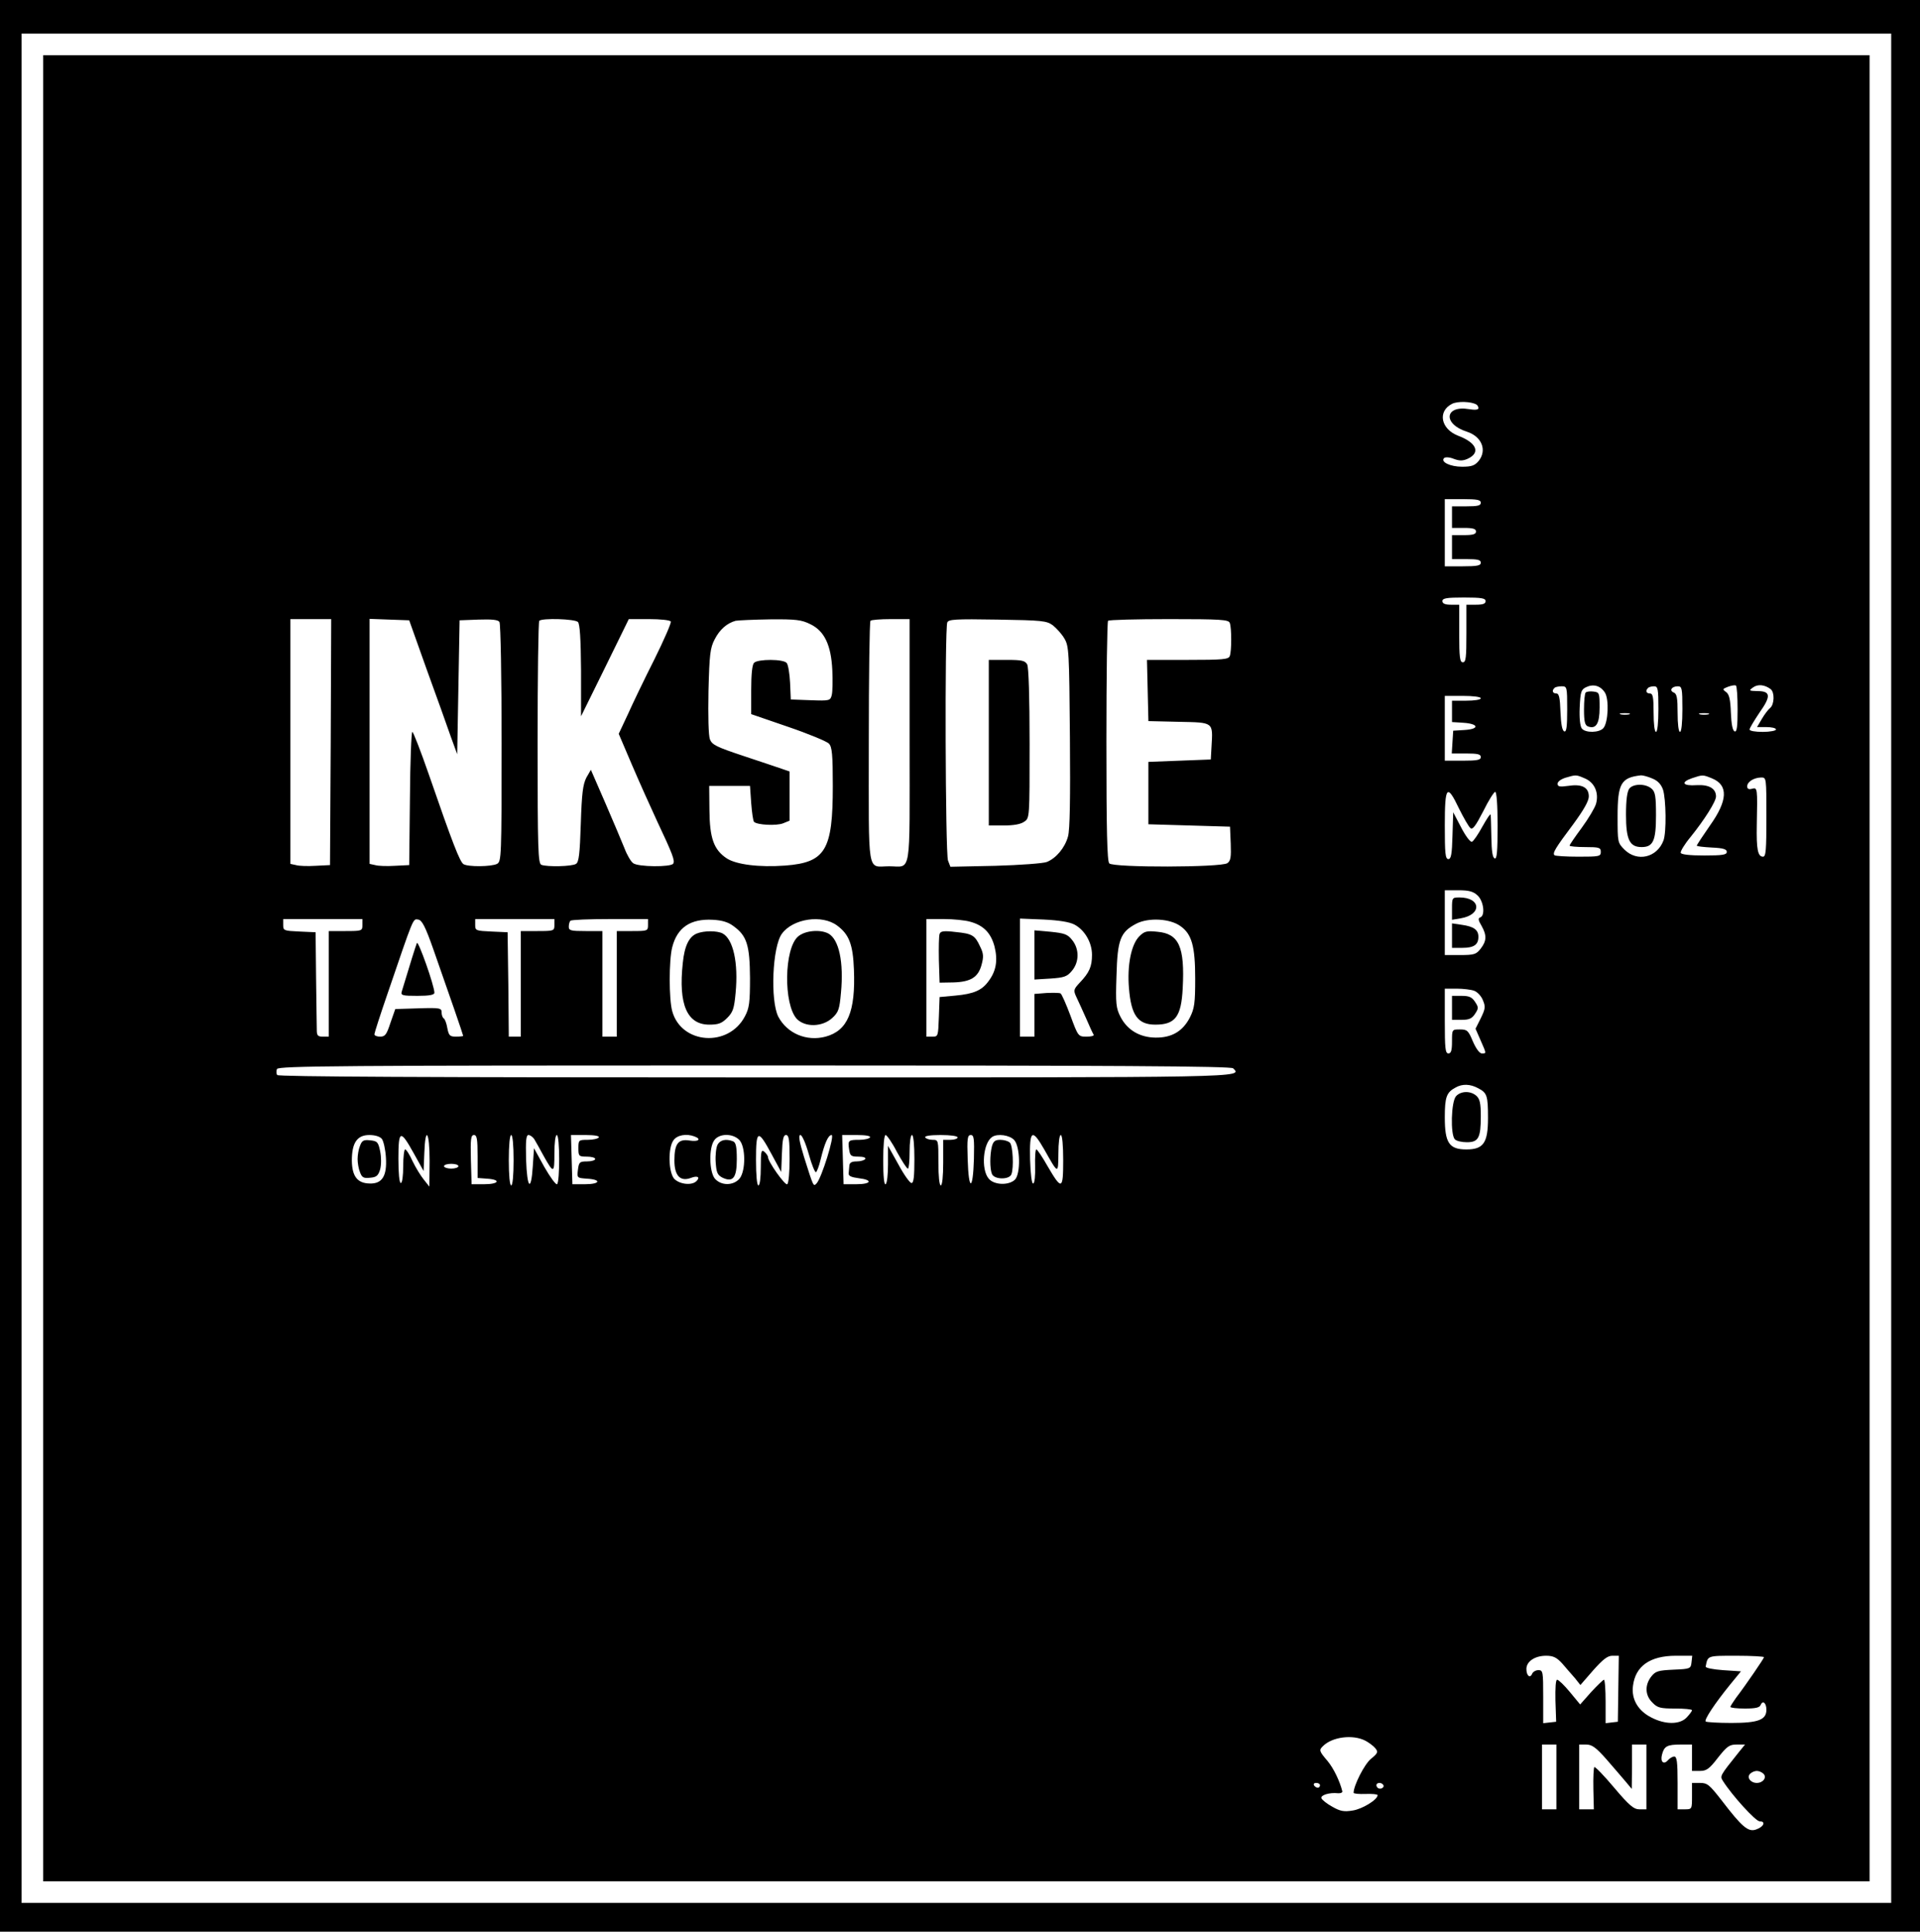 <?xml version="1.0" standalone="no"?>
<!DOCTYPE svg PUBLIC "-//W3C//DTD SVG 20010904//EN"
 "http://www.w3.org/TR/2001/REC-SVG-20010904/DTD/svg10.dtd">
<svg version="1.0" xmlns="http://www.w3.org/2000/svg"
 width="800pt" height="805pt" viewBox="0 0 800 805"
 preserveAspectRatio="xMidYMid meet">
<g transform="translate(0,805) scale(0.1,-0.1)"
fill="#000000" stroke="none">
<path d="M0 4025 l0 -4025 4000 0 4000 0 0 4025 0 4025 -4000 0 -4000 0 0
-4025z m7880 -10 l0 -3895 -3895 0 -3895 0 0 3895 0 3895 3895 0 3895 0 0
-3895z"/>
<path d="M180 4015 l0 -3805 3805 0 3805 0 0 3805 0 3805 -3805 0 -3805 0 0
-3805z m5972 2349 c5 -3 8 -10 8 -15 0 -7 -15 -8 -39 -4 -102 17 -110 -62 -9
-94 62 -20 85 -77 49 -122 -16 -19 -29 -24 -69 -24 -49 0 -91 20 -75 36 5 5
23 4 40 -3 24 -9 38 -9 58 0 55 25 38 67 -39 96 -73 28 -87 102 -26 133 23 12
81 10 102 -3z m18 -409 c0 -12 -13 -15 -60 -15 l-60 0 0 -45 0 -45 50 0 c38 0
50 -4 50 -15 0 -11 -12 -15 -50 -15 l-50 0 0 -50 0 -50 60 0 c47 0 60 -3 60
-15 0 -12 -15 -15 -75 -15 l-75 0 0 140 0 140 75 0 c60 0 75 -3 75 -15z m20
-410 c0 -11 -11 -15 -40 -15 l-40 0 0 -120 c0 -100 -2 -120 -15 -120 -12 0
-15 20 -15 120 l0 120 -35 0 c-24 0 -35 5 -35 15 0 12 17 15 90 15 73 0 90 -3
90 -15z m-4812 -587 l-3 -513 -60 -3 c-32 -2 -69 -1 -82 3 l-23 5 0 510 0 510
85 0 85 0 -2 -512z m400 302 c41 -113 86 -238 100 -279 l27 -74 5 279 5 279
79 3 c57 2 82 -1 87 -10 5 -7 9 -234 9 -505 0 -477 -1 -493 -19 -503 -24 -12
-121 -13 -140 -1 -15 10 -45 86 -144 373 -34 98 -65 178 -69 178 -4 0 -9 -125
-10 -277 l-3 -278 -60 -3 c-32 -2 -69 -1 -82 3 l-23 5 0 511 0 510 82 -3 83
-3 73 -205z m630 198 c8 -8 12 -68 13 -202 l0 -191 100 203 99 202 84 0 c47 0
87 -4 91 -10 3 -5 -28 -76 -68 -157 -41 -81 -91 -185 -111 -230 l-38 -81 55
-129 c30 -70 77 -175 104 -233 66 -140 76 -167 68 -179 -9 -15 -147 -14 -167
2 -9 6 -26 35 -36 62 -11 28 -47 112 -80 189 l-60 138 -19 -33 c-14 -28 -19
-64 -23 -192 -4 -125 -8 -160 -20 -167 -17 -11 -120 -13 -144 -4 -14 5 -16 60
-16 508 0 277 3 506 7 509 12 12 148 8 161 -5z m968 -9 c59 -28 87 -87 92
-192 2 -42 1 -89 -2 -102 -6 -25 -8 -26 -89 -23 l-82 3 -3 70 c-2 38 -8 75
-14 82 -13 17 -120 17 -136 1 -8 -8 -12 -48 -12 -113 l0 -101 154 -53 c85 -29
162 -61 170 -70 13 -14 16 -46 16 -177 0 -267 -30 -318 -198 -331 -109 -8
-204 4 -244 30 -54 36 -71 84 -72 201 l-1 101 85 0 85 0 5 -72 c3 -39 8 -75
12 -78 13 -13 93 -17 121 -6 l27 11 0 102 0 103 -32 11 c-18 6 -91 31 -161 54
-111 37 -130 46 -139 69 -6 16 -8 95 -6 201 4 154 7 180 26 216 21 41 51 67
87 77 11 2 76 5 144 6 107 1 131 -2 167 -20z m414 -488 c0 -574 9 -521 -85
-521 -94 0 -85 -52 -85 514 0 277 3 506 7 509 3 4 42 7 85 7 l78 0 0 -509z
m597 483 c15 -12 37 -36 48 -55 19 -32 20 -55 23 -409 2 -259 0 -388 -8 -416
-13 -47 -49 -90 -88 -106 -15 -6 -111 -13 -214 -16 l-188 -4 -10 26 c-11 29
-14 964 -3 992 5 13 32 15 209 12 188 -3 205 -5 231 -24z m737 10 c8 -20 8
-118 0 -138 -5 -14 -30 -16 -175 -16 l-170 0 3 -127 3 -128 127 -3 c146 -3
142 0 136 -103 l-3 -54 -130 -5 -130 -5 0 -130 0 -130 170 -5 170 -5 3 -70 c2
-57 0 -72 -14 -82 -25 -18 -474 -19 -492 -1 -9 9 -12 136 -12 508 0 273 3 500
7 503 3 4 118 7 254 7 216 0 248 -2 253 -16z m1563 -290 c18 -28 14 -124 -6
-148 -17 -20 -75 -21 -90 -2 -7 9 -11 42 -9 87 3 66 6 75 26 85 31 15 60 7 79
-22z m553 -70 c0 -72 -3 -95 -12 -92 -9 3 -14 30 -16 78 -2 55 -7 77 -20 86
-16 12 -15 13 8 22 14 5 28 8 33 5 4 -2 7 -47 7 -99z m138 84 c17 -14 15 -63
-2 -78 -8 -6 -24 -27 -35 -46 l-20 -34 39 0 c22 0 40 -4 40 -10 0 -5 -25 -10
-55 -10 -32 0 -55 4 -55 10 0 6 19 37 41 70 49 69 47 90 -8 90 -36 1 -37 2
-19 15 20 15 49 12 74 -7z m-848 -84 c0 -72 -3 -95 -12 -92 -9 3 -14 31 -16
81 -2 59 -6 77 -17 77 -16 0 -20 12 -8 23 3 4 17 7 30 7 22 0 23 -2 23 -96z
m380 1 c0 -57 -4 -95 -10 -95 -6 0 -10 33 -10 80 0 64 -3 80 -15 80 -16 0 -20
12 -8 23 3 4 15 7 25 7 16 0 18 -10 18 -95z m100 0 c0 -57 -4 -95 -10 -95 -6
0 -10 33 -10 79 0 62 -3 80 -16 85 -20 8 -9 26 17 26 17 0 19 -8 19 -95z
m-840 45 c0 -6 -27 -10 -60 -10 l-60 0 0 -44 0 -45 47 -3 c64 -4 69 -26 6 -30
l-48 -3 -3 -47 -3 -48 60 0 c48 0 61 -3 61 -15 0 -12 -15 -15 -75 -15 l-75 0
0 135 0 135 75 0 c43 0 75 -4 75 -10z m618 -67 c-10 -2 -26 -2 -35 0 -10 3 -2
5 17 5 19 0 27 -2 18 -5z m330 0 c-10 -2 -26 -2 -35 0 -10 3 -2 5 17 5 19 0
27 -2 18 -5z m-514 -267 c40 -17 59 -60 46 -106 -5 -17 -32 -62 -59 -99 -28
-38 -51 -71 -51 -75 0 -3 29 -6 65 -6 58 0 65 -2 65 -20 0 -19 -7 -20 -93 -20
-52 0 -97 3 -100 6 -9 9 3 29 78 129 44 60 65 97 65 116 0 38 -29 53 -86 44
-36 -5 -44 -3 -44 9 0 9 14 19 33 25 44 13 44 13 81 -3z m280 0 c23 -9 37 -24
45 -46 13 -40 15 -179 2 -213 -27 -71 -109 -90 -162 -38 -29 29 -29 31 -29
139 0 137 14 162 98 171 7 0 28 -5 46 -13z m250 0 c68 -28 65 -92 -9 -196 -30
-43 -55 -81 -55 -84 0 -3 28 -6 63 -8 47 -2 62 -7 62 -18 0 -12 -17 -15 -94
-15 -60 0 -96 4 -98 11 -2 6 16 36 41 66 58 72 106 148 106 169 0 33 -29 50
-81 47 -58 -4 -68 12 -19 29 45 15 45 15 84 -1z m226 -161 c0 -137 -2 -165
-14 -165 -22 0 -28 31 -26 133 3 154 3 156 -20 150 -14 -4 -20 0 -20 10 0 19
27 36 58 37 22 0 22 0 22 -165z m-1280 34 c19 -38 40 -75 47 -80 9 -8 22 10
53 70 22 45 45 81 50 81 6 0 10 -55 10 -141 0 -108 -3 -140 -12 -136 -9 2 -13
30 -14 88 -1 46 -2 89 -3 94 -1 6 -16 -17 -34 -49 -18 -33 -37 -61 -44 -64 -7
-2 -27 25 -45 60 l-33 63 -3 -97 c-2 -78 -6 -98 -17 -98 -13 0 -15 24 -15 140
0 166 9 176 60 69z m77 -361 c25 -24 32 -83 11 -91 -10 -3 -9 -12 5 -35 22
-39 22 -63 -4 -96 -18 -23 -27 -26 -85 -26 l-64 0 0 135 0 135 57 0 c44 0 62
-5 80 -22z m-4647 -123 c0 -24 -2 -25 -70 -25 l-70 0 0 -220 0 -220 -25 0
c-21 0 -25 5 -25 28 0 15 -2 113 -3 217 l-2 190 -67 3 c-65 3 -68 4 -68 27 l0
25 165 0 165 0 0 -25z m297 -105 c62 -176 123 -353 123 -357 0 -1 -13 -3 -30
-3 -25 0 -30 4 -36 35 -3 19 -10 38 -15 41 -5 3 -9 14 -9 25 0 18 -6 20 -97
17 l-96 -3 -20 -57 c-16 -49 -22 -58 -43 -58 -13 0 -24 4 -24 10 0 5 24 80 54
167 111 325 106 314 128 311 16 -2 30 -28 65 -128z m503 105 c0 -24 -2 -25
-70 -25 l-70 0 0 -220 0 -220 -25 0 -25 0 -2 218 -3 217 -67 3 c-65 3 -68 4
-68 27 l0 25 165 0 165 0 0 -25z m390 0 c0 -24 -2 -25 -65 -25 l-65 0 0 -220
0 -220 -30 0 -30 0 0 220 0 220 -70 0 c-61 0 -70 2 -70 18 0 10 3 22 7 25 3 4
78 7 165 7 l158 0 0 -25z m357 -5 c55 -40 67 -79 68 -215 0 -103 -3 -126 -21
-160 -68 -131 -265 -117 -303 21 -14 50 -14 213 0 267 21 82 76 119 169 114
39 -2 65 -10 87 -27z m431 3 c50 -37 66 -79 70 -183 7 -176 -26 -255 -118
-280 -79 -21 -160 13 -197 83 -34 67 -25 292 15 346 46 63 167 81 230 34z
m554 16 c56 -15 87 -47 102 -104 14 -57 7 -102 -26 -145 -27 -37 -61 -52 -138
-59 l-65 -6 -3 -82 c-3 -81 -3 -83 -27 -83 l-25 0 0 245 0 245 73 0 c39 0 89
-5 109 -11z m435 -12 c43 -23 73 -75 73 -126 0 -49 -11 -74 -51 -116 -26 -28
-27 -32 -14 -60 8 -16 26 -57 41 -90 14 -33 28 -63 31 -67 2 -5 -11 -8 -30 -8
-34 0 -35 1 -67 88 -18 48 -36 89 -41 92 -4 3 -30 3 -58 2 l-51 -4 0 -89 0
-89 -30 0 -30 0 0 246 0 246 98 -4 c64 -3 108 -10 129 -21z m441 -6 c48 -33
62 -85 62 -219 0 -102 -3 -124 -22 -162 -30 -58 -76 -85 -144 -84 -66 1 -117
32 -145 86 -19 37 -21 55 -17 172 4 151 16 182 83 217 51 26 140 21 183 -10z
m1225 -270 c13 -5 30 -23 36 -40 11 -26 10 -35 -9 -74 l-22 -44 21 -48 c25
-57 25 -55 5 -55 -9 0 -24 20 -37 50 -19 46 -24 50 -54 50 -33 0 -33 0 -33
-50 0 -38 -4 -50 -15 -50 -13 0 -15 22 -15 135 l0 135 49 0 c27 0 61 -4 74 -9z
m-1005 -323 c39 -39 71 -38 -1994 -38 -1371 0 -1985 3 -1989 10 -4 6 -4 17 -1
25 5 13 264 15 1989 15 1507 0 1986 -3 1995 -12z m1021 -83 c37 -19 41 -31 41
-124 0 -104 -19 -131 -90 -131 -72 0 -90 27 -90 134 0 84 7 104 45 124 28 16
61 15 94 -3z m-4568 -211 c7 -9 15 -44 17 -78 5 -77 -16 -110 -68 -108 -51 1
-73 30 -74 95 0 75 22 107 73 107 23 0 44 -6 52 -16z m134 -62 l40 -72 3 75
c4 116 22 90 22 -32 l-1 -108 -23 29 c-13 16 -34 50 -47 77 -12 27 -26 49 -31
49 -4 0 -8 -31 -8 -70 0 -40 -4 -70 -10 -70 -6 0 -10 40 -10 101 0 121 8 124
65 21z m265 -11 l0 -90 40 -3 c59 -4 49 -23 -12 -23 l-53 0 -3 103 c-2 86 0
102 13 102 12 0 15 -16 15 -89z m150 -16 c0 -63 -4 -105 -10 -105 -6 0 -10 42
-10 105 0 63 4 105 10 105 6 0 10 -42 10 -105z m86 88 c6 -10 23 -40 38 -68
43 -77 46 -76 46 8 0 45 4 77 10 77 13 0 13 -197 1 -205 -5 -3 -29 30 -53 72
l-43 78 -5 -75 c-7 -110 -24 -93 -28 28 -2 78 0 102 10 102 7 0 18 -8 24 -17z
m269 7 c-3 -5 -24 -10 -46 -10 -38 0 -39 -1 -39 -35 0 -33 2 -35 35 -35 19 0
35 -4 35 -10 0 -5 -15 -10 -34 -10 -31 0 -34 -3 -38 -35 -4 -34 -4 -34 39 -37
61 -4 53 -23 -9 -23 l-53 0 -3 103 -3 102 61 0 c38 0 59 -4 55 -10z m399 4
c30 -11 16 -23 -20 -17 -48 8 -64 -13 -64 -83 0 -63 24 -89 68 -73 28 11 41 4
24 -13 -20 -20 -73 -13 -94 11 -23 30 -25 127 -2 159 15 22 54 29 88 16z m186
-14 c27 -27 28 -127 2 -161 -26 -31 -78 -31 -104 0 -23 30 -25 127 -2 159 20
29 76 30 104 2z m135 -60 l40 -74 3 77 c2 59 6 77 17 77 12 0 15 -19 15 -99 0
-55 -4 -103 -10 -106 -9 -6 -80 94 -80 113 0 5 -7 15 -15 22 -13 11 -15 3 -15
-64 0 -44 -4 -76 -10 -76 -6 0 -10 42 -10 106 0 127 8 130 65 24z m155 0 c12
-44 26 -77 30 -75 4 3 13 26 19 52 17 70 32 103 46 103 14 0 -42 -181 -63
-202 -13 -13 -12 -16 -52 111 -20 65 -24 91 -15 91 7 0 22 -34 35 -80z m255
70 c-3 -5 -23 -10 -44 -10 -46 0 -49 -2 -43 -40 4 -27 8 -30 39 -30 20 0 32
-4 28 -10 -3 -5 -19 -10 -36 -10 -20 0 -29 -5 -30 -17 -1 -10 -2 -25 -3 -33
-1 -11 12 -16 42 -20 60 -7 53 -25 -10 -25 l-53 0 -3 103 -3 102 61 0 c38 0
59 -4 55 -10z m112 -60 c21 -38 41 -70 46 -70 4 0 7 32 7 70 0 40 4 70 10 70
6 0 10 -40 10 -100 0 -73 -3 -100 -12 -100 -7 0 -32 35 -55 78 l-43 77 0 -77
c0 -42 -4 -80 -10 -83 -6 -4 -10 32 -10 99 0 63 4 106 10 106 5 0 27 -31 47
-70z m253 60 c0 -5 -13 -10 -30 -10 l-30 0 0 -95 c0 -57 -4 -95 -10 -95 -6 0
-10 38 -10 95 0 94 0 95 -24 95 -14 0 -28 5 -31 10 -4 6 20 10 64 10 41 0 71
-4 71 -10z m68 -90 c-4 -134 -22 -135 -26 -2 -3 88 -1 102 13 102 13 0 15 -14
13 -100z m168 79 c25 -28 27 -140 3 -165 -26 -25 -88 -23 -110 5 -32 39 -23
148 15 173 22 15 73 8 92 -13z m125 -39 c59 -105 58 -104 59 -17 0 44 4 77 10
77 6 0 10 -42 10 -105 0 -124 -6 -126 -65 -25 -22 39 -43 70 -47 70 -4 0 -6
-31 -5 -70 1 -40 -2 -71 -8 -72 -6 -2 -11 37 -13 100 -3 123 8 131 59 42z
m-2441 -70 c0 -5 -13 -10 -30 -10 -16 0 -30 5 -30 10 0 6 14 10 30 10 17 0 30
-4 30 -10z m4599 -2072 c16 -18 39 -46 53 -61 l23 -29 53 61 c41 46 60 61 80
61 l27 0 -2 -137 -2 -138 -26 -3 -25 -3 0 90 c0 50 -3 91 -7 91 -3 0 -27 -23
-53 -51 l-46 -52 -43 52 c-23 28 -47 51 -53 51 -6 0 -8 -34 -7 -87 l3 -88 -27
-3 -27 -3 0 110 c0 105 -1 111 -20 111 -11 0 -23 -7 -26 -15 -9 -21 -24 -8
-24 20 0 31 35 55 82 55 30 0 44 -7 67 -32z m539 5 c-3 -27 -5 -28 -75 -31
-64 -3 -75 -6 -93 -29 -27 -35 -26 -78 5 -108 21 -22 33 -25 95 -25 38 0 70
-3 70 -7 0 -4 -10 -17 -22 -30 -28 -30 -89 -31 -148 0 -55 28 -83 76 -76 131
10 83 71 126 179 126 l68 0 -3 -27z m302 21 c0 -5 -75 -115 -117 -170 -12 -17
-23 -34 -23 -37 0 -4 27 -7 60 -7 45 0 62 4 66 15 9 21 24 8 24 -20 0 -42 -34
-55 -146 -55 -55 0 -103 3 -107 6 -7 7 37 74 102 154 l45 55 -75 5 c-41 3 -73
9 -72 15 9 46 5 45 127 45 64 0 116 -3 116 -6z m-1661 -348 c15 -8 34 -22 42
-32 12 -15 10 -20 -19 -44 -27 -22 -72 -111 -72 -141 0 -4 23 -6 50 -5 28 1
50 -1 50 -5 0 -19 -64 -58 -104 -64 -36 -6 -52 -3 -85 16 -22 12 -42 28 -45
35 -5 13 33 25 69 21 11 -1 19 3 18 8 -10 41 -36 96 -62 127 -35 41 -36 45
-18 62 38 38 124 49 176 22z m796 -151 l0 -135 -30 0 -30 0 0 135 0 135 30 0
30 0 0 -135z m209 73 c30 -35 66 -76 80 -93 l25 -30 1 93 0 92 30 0 30 0 0
-135 0 -135 -29 0 c-23 0 -42 15 -106 91 -42 50 -79 88 -82 85 -3 -3 -5 -44
-4 -91 l2 -85 -30 0 -31 0 0 135 0 135 29 0 c24 0 41 -12 85 -62z m356 7 l0
-55 33 0 c27 0 39 8 75 55 38 48 48 55 78 55 l35 0 -26 -32 c-80 -100 -79 -99
-66 -120 38 -60 136 -168 153 -168 27 0 17 -23 -15 -34 -33 -12 -59 11 -144
122 -50 64 -59 72 -89 72 l-34 0 0 -55 c0 -54 0 -55 -30 -55 l-30 0 0 110 c0
87 -3 110 -14 110 -7 0 -19 -7 -26 -15 -18 -21 -33 -7 -25 23 9 35 21 42 78
42 l47 0 0 -55z m298 -67 c15 -15 -2 -38 -28 -38 -26 0 -43 23 -28 38 7 7 19
12 28 12 9 0 21 -5 28 -12z m-1848 -48 c0 -5 -4 -10 -9 -10 -6 0 -13 5 -16 10
-3 6 1 10 9 10 9 0 16 -4 16 -10z m264 1 c3 -5 0 -11 -8 -14 -8 -3 -17 1 -20
9 -6 15 19 20 28 5z"/>
<path d="M4120 4955 l0 -345 63 0 c40 0 70 5 85 16 22 15 22 16 22 325 0 195
-4 318 -10 330 -9 16 -22 19 -85 19 l-75 0 0 -345z"/>
<path d="M6607 5164 c-4 -4 -7 -36 -7 -71 0 -50 4 -65 16 -70 34 -13 49 11 49
78 0 61 -1 64 -25 67 -14 2 -29 0 -33 -4z"/>
<path d="M6789 4764 c-9 -12 -14 -46 -14 -109 0 -104 15 -135 65 -135 48 0 60
26 60 132 0 79 -3 98 -18 111 -24 22 -76 22 -93 1z"/>
<path d="M6050 4264 l0 -47 36 6 c90 15 85 87 -5 87 -30 0 -31 -1 -31 -46z"/>
<path d="M6050 4151 l0 -51 43 0 c48 0 67 13 67 46 0 29 -19 43 -69 50 l-41 6
0 -51z"/>
<path d="M1737 4120 c-5 -12 -29 -89 -63 -202 -5 -16 3 -18 65 -18 50 0 71 4
71 13 0 29 -68 221 -73 207z"/>
<path d="M2904 4160 c-33 -13 -52 -52 -59 -123 -19 -173 18 -257 110 -257 38
0 52 5 75 28 24 24 29 39 35 104 12 126 -10 224 -54 248 -23 12 -77 12 -107 0z"/>
<path d="M3325 4147 c-58 -50 -61 -282 -5 -343 35 -36 107 -34 148 4 26 24 30
37 36 105 12 127 -8 223 -53 247 -35 18 -98 12 -126 -13z"/>
<path d="M3915 4158 c-3 -8 -4 -57 -3 -109 l3 -94 57 1 c72 2 104 21 118 74 9
33 8 47 -6 75 -22 48 -33 54 -102 61 -49 6 -63 4 -67 -8z"/>
<path d="M4310 4070 l0 -102 66 4 c58 4 70 8 90 32 31 36 32 91 1 129 -19 24
-32 28 -89 34 l-68 6 0 -103z"/>
<path d="M4747 4148 c-34 -34 -51 -122 -43 -216 9 -113 37 -152 110 -152 83 0
108 33 114 152 9 173 -16 227 -105 235 -45 5 -55 2 -76 -19z"/>
<path d="M6050 3850 l0 -50 40 0 c31 0 43 5 56 25 15 23 15 27 0 50 -13 20
-25 25 -56 25 l-40 0 0 -50z"/>
<path d="M6067 3482 c-21 -23 -24 -161 -5 -180 7 -7 29 -12 50 -12 48 0 58 18
58 108 0 54 -4 72 -18 85 -24 22 -65 21 -85 -1z"/>
<path d="M1500 3275 c-6 -14 -10 -39 -10 -55 0 -16 4 -41 10 -55 8 -22 15 -26
42 -23 27 2 34 9 42 35 5 20 5 50 0 75 -8 39 -12 43 -42 46 -27 3 -34 -1 -42
-23z"/>
<path d="M2990 3280 c-6 -11 -10 -44 -8 -73 3 -43 7 -53 27 -64 45 -22 61 -2
61 76 0 54 -4 70 -16 75 -29 11 -53 6 -64 -14z"/>
<path d="M4133 3273 c-9 -36 -9 -93 0 -115 9 -24 72 -25 81 -2 11 28 6 120 -6
132 -7 7 -25 12 -40 12 -22 0 -29 -6 -35 -27z"/>
</g>
</svg>
